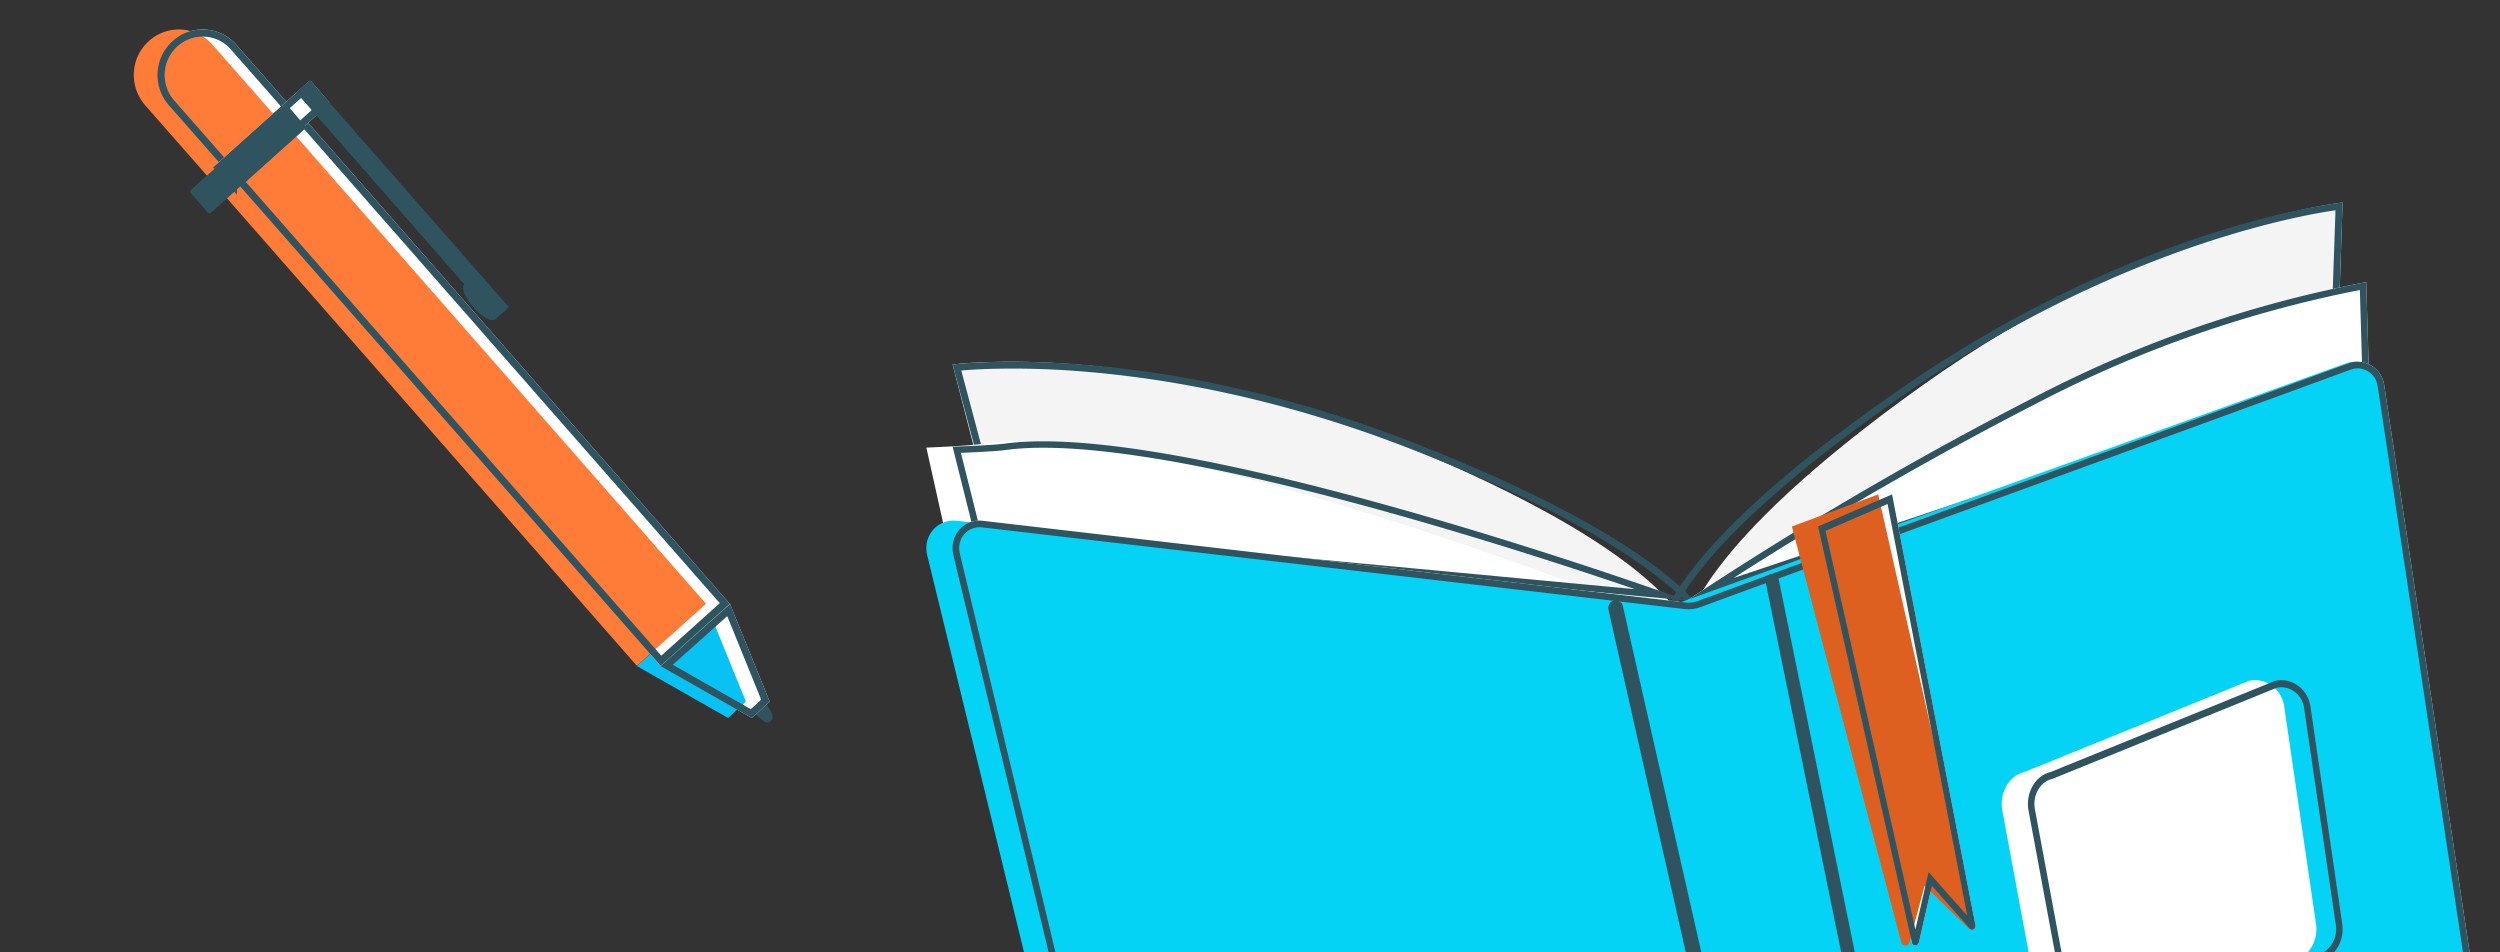 <svg width="105" height="40" fill="none" xmlns="http://www.w3.org/2000/svg"><rect width="100%" height="100%" fill="#333333" stroke="none"/><path d="M40.009 15.31l1.054 4.088 29.789 6.939s-.97-3.168-11.871-7.63c-10.9-4.492-18.972-3.398-18.972-3.398z" fill="#F4F4F4"/><path fill-rule="evenodd" clip-rule="evenodd" d="M59.553 18.975c-5.615-2.234-10.5-3.078-13.977-3.364a35.493 35.493 0 00-4.075-.115c-.475.016-.84.041-1.087.062l-.04.003.959 3.594 30.03 6.754c-.258-.344-.715-.85-1.504-1.49-1.633-1.325-4.678-3.22-10.306-5.444zm12.225 7.027c.139.219.176.335.176.335L41.1 19.396l-1.09-4.086s.099-.013.29-.03c1.562-.142 9.297-.576 19.36 3.428 9.13 3.609 11.534 6.37 12.12 7.295z" fill="#2F545F"/><path d="M98.39 8.505l-.138 4.152-27.4 13.68s.25-3.27 9.853-10.125C90.31 9.36 98.391 8.505 98.391 8.505z" fill="#F4F4F4"/><path fill-rule="evenodd" clip-rule="evenodd" d="M69.75 26.337s.01-.12.095-.362c.361-1.022 2.077-4.22 10.153-9.763 8.902-6.108 16.546-7.45 18.103-7.67.19-.027.29-.037.29-.037l-.144 4.152-28.496 13.68zm.48-.546l27.735-13.314.126-3.646-.039.006a21.84 21.84 0 00-1.074.188c-.934.185-2.286.503-3.95 1.034-3.327 1.063-7.899 2.978-12.866 6.387-4.98 3.417-7.516 5.929-8.806 7.573-.622.794-.953 1.383-1.127 1.772z" fill="#2F545F"/><path d="M38.907 18.8l.947 4.257 30.998 3.28s-21.708-8.862-29.622-7.695c-.574.094-2.323.157-2.323.157z" fill="#fff"/><path fill-rule="evenodd" clip-rule="evenodd" d="M69.807 24.853c.67.233 1.045.37 1.045.37l-29.93-2.812-.913-3.65.282-.01c.505-.019 1.548-.064 1.96-.125 6.619-.866 23.227 4.716 27.556 6.227zm-1.141-.108c-.388-.132-.823-.28-1.298-.438a196.483 196.483 0 00-8.029-2.498c-3.093-.886-6.42-1.74-9.447-2.309-3.035-.57-5.739-.85-7.602-.606-.294.043-.868.077-1.354.1-.216.01-.418.02-.578.025l.787 3.141 27.521 2.585z" fill="#2F545F"/><path d="M99.381 11.849l.111 3.762-28.64 9.611a153.862 153.862 0 0114.86-8.678 50.326 50.326 0 0113.67-4.695z" fill="#fff"/><path fill-rule="evenodd" clip-rule="evenodd" d="M99.381 11.849l-.275.053a50.28 50.28 0 00-13.393 4.643 154.078 154.078 0 00-14.86 8.677l28.64-9.611-.112-3.762zm-.267.332a49.997 49.997 0 00-13.274 4.607 153.961 153.961 0 00-13.032 7.488l26.401-8.86-.095-3.235z" fill="#2F545F"/><path d="M41.264 21.872l29.504 3.43c.166.027.36 0 .526-.056 2.413-.892 21.546-7.864 27.341-9.983.666-.252 1.387.195 1.498.892l4.852 32.209c.083.502-.194 1.004-.665 1.227L81.97 59.602c-.083.028-.138.056-.222.084l-5.6 1.171c-.112.028-.25.028-.39.028L48.946 57.37a1.094 1.094 0 01-.943-.864l-7.958-33.185c-.194-.837.444-1.534 1.22-1.45z" fill="#fff"/><path d="M40.184 21.872l30.004 3.43c.169.027.366 0 .535-.056 2.454-.892 21.91-7.864 27.804-9.983a1.148 1.148 0 011.523.892l4.935 32.209c.085.502-.197 1.004-.677 1.227L81.58 59.602c-.085.028-.141.056-.226.084l-5.696 1.171c-.113.028-.254.028-.395.028L47.995 57.37c-.48-.056-.874-.418-.959-.864l-8.093-33.185c-.197-.837.451-1.534 1.24-1.45z" fill="#04D3F5"/><path fill-rule="evenodd" clip-rule="evenodd" d="M71.294 25.246c-.166.056-.36.084-.526.056l-29.504-3.43c-.776-.084-1.414.613-1.22 1.45l7.958 33.185c.083.446.472.808.943.864l26.814 3.514c.138 0 .277 0 .388-.028l5.601-1.171c.042-.014.077-.028.111-.042.035-.014.07-.028.111-.042l22.35-10.011c.471-.223.748-.725.665-1.227l-4.852-32.21c-.111-.696-.832-1.143-1.498-.892-2.288.837-6.654 2.43-11.25 4.107-7.046 2.57-14.63 5.337-16.09 5.877zm28.565-9.047c-.085-.532-.633-.862-1.126-.675h-.003c-2.289.838-6.657 2.431-11.253 4.108a9705.419 9705.419 0 00-16.087 5.876l-.004.001-.004.001a1.417 1.417 0 01-.653.068l-29.495-3.43c-.581-.061-1.071.456-.92 1.11l7.96 33.19v.007a.82.82 0 00.703.64h.004l26.796 3.511c.14 0 .235-.003.303-.02h.005l5.59-1.17.081-.031h.002c.031-.013.068-.028.111-.043l22.333-10.003.002-.002a.884.884 0 00.508-.927l-.001-.002v-.002l-4.852-32.207z" fill="#2F545F"/><path d="M76.036 62c-.145 0-.26-.086-.319-.228l-8.164-36.174c-.03-.171.058-.342.231-.37.174-.029.348.056.377.227l8.193 36.174c.03.171-.058.342-.231.37h-.087zm5.567-2.23c-.13 0-.233-.083-.285-.223l-7.156-35.071c-.026-.168.051-.335.207-.363.156-.028.311.056.337.223l7.157 35.072c.026.167-.052.335-.208.363h-.052z" fill="#2F545F"/><path d="M76.36 22.112l3.943 17.486c.026.15.235.15.287 0l.548-2.396L82.731 39c.105.12.261 0 .235-.15l-3.499-18.085-3.107 1.348z" fill="#fff"/><path d="M75.258 22.112l4.6 17.486c.03.15.275.15.335 0l.64-2.396L82.692 39c.121.12.304 0 .274-.15l-4.082-18.085-3.626 1.348z" fill="#DD6021"/><path fill-rule="evenodd" clip-rule="evenodd" d="M82.731 38.999c.105.12.261 0 .235-.15l-3.499-18.085-3.107 1.348 3.943 17.486c.026.15.235.15.287 0l.548-2.396L82.731 39zm-2.284.043L81 36.627l1.623 1.83-3.345-17.29-2.607 1.13 3.776 16.745z" fill="#2F545F"/><path d="M87.259 44.128l9.077-3.771c.655-.15 1.064-.898.927-1.616l-1.336-9.13c-.136-.718-.817-1.166-1.472-1.017l-9.431 3.831c-.654.15-1.063.898-.927 1.617l1.69 9.099c.164.718.818 1.167 1.472.987z" fill="#fff"/><path fill-rule="evenodd" clip-rule="evenodd" d="M85.198 34.042l1.69 9.099c.164.718.818 1.167 1.473.987l9.077-3.771c.654-.15 1.063-.898.927-1.616l-1.336-9.13c-.136-.718-.818-1.166-1.472-1.017l-9.432 3.831c-.654.15-1.063.898-.927 1.617zm10.433-5.159l-9.43 3.83-.02.005c-.495.113-.824.692-.716 1.262v.002l1.69 9.092c.129.555.629.895 1.125.768l9.081-3.773.021-.005c.495-.113.824-.692.716-1.262l-.001-.007-1.336-9.128c-.105-.533-.618-.89-1.13-.784z" fill="#2F545F"/><path d="M32.368 30.281a.225.225 0 01-.323-.022l-.63-.504c-.089-.098-.03-.29.133-.44.156-.138.358-.184.447-.086l.408.701c.075.123.062.262-.035.351z" fill="#2F545F"/><path d="M32.326 29.467L30.66 25.37l-2.916 2.604 3.832 2.18.75-.687z" fill="#fff"/><path d="M31.328 29.467l-1.665-4.097-2.916 2.604 3.832 2.18.749-.687z" fill="#07C2F2"/><path d="M28 27.947l2.602-2.323 1.546 3.802-.593.544L28 27.947z" stroke="#2F545F" stroke-width=".3"/><path d="M12.566 4.887l-2.64-3.004a1.874 1.874 0 00-2.67-.163c-.788.699-.852 1.905-.162 2.702l2.64 3.004 2.832-2.54z" fill="#fff"/><path d="M11.568 4.887l-2.64-3.004a1.874 1.874 0 00-2.67-.163c-.788.699-.852 1.905-.161 2.702l2.64 3.004 2.831-2.54z" fill="#FF7B38"/><path d="M9.746 7.213l-2.54-2.89s0 0 0 0a1.775 1.775 0 01.148-2.49 1.725 1.725 0 012.46.149h0l2.541 2.892-2.609 2.339z" stroke="#2F545F" stroke-width=".3"/><path d="M30.65 25.359L12.806 5.005 9.902 7.611l17.845 20.354 2.904-2.606z" fill="#fff"/><path d="M29.653 25.359L11.808 5.005 8.904 7.611l17.845 20.354 2.904-2.606z" fill="#FF7B38"/><path d="M10.112 7.625l2.681-2.407L30.44 25.346l-2.68 2.406L10.111 7.625z" stroke="#2F545F" stroke-width=".3"/><path d="M9.853 7.93a.094.094 0 01-.124-.007l-.72-.83c-.03-.032-.027-.095.006-.125L12.96 3.43a.094.094 0 01.124.006l.72.83a.096.096 0 01-.006.126L9.853 7.929z" fill="#fff"/><path d="M8.855 8.939a.094.094 0 01-.124-.007l-.72-.83c-.03-.032-.026-.095.006-.125l3.945-3.536a.094.094 0 01.124.006l.72.83c.03.032.027.095-.006.125L8.855 8.939z" fill="#2F545F"/><path d="M9.799 7.776L9.16 7.04l3.854-3.455.639.736-3.854 3.455z" stroke="#2F545F" stroke-width=".3"/><path d="M19.61 11.832l-6.955-7.934.35-.314 8.156 9.303-.434.39-.018.012-.001.001a.043.043 0 01-.008.003.142.142 0 01-.044-.002.553.553 0 01-.174-.066 1.884 1.884 0 01-.485-.414 2.017 2.017 0 01-.35-.543.576.576 0 01-.046-.183c-.002-.037.006-.049.007-.05l.093-.1-.09-.103z" fill="#2F545F" stroke="#2F545F" stroke-width=".3"/></svg>